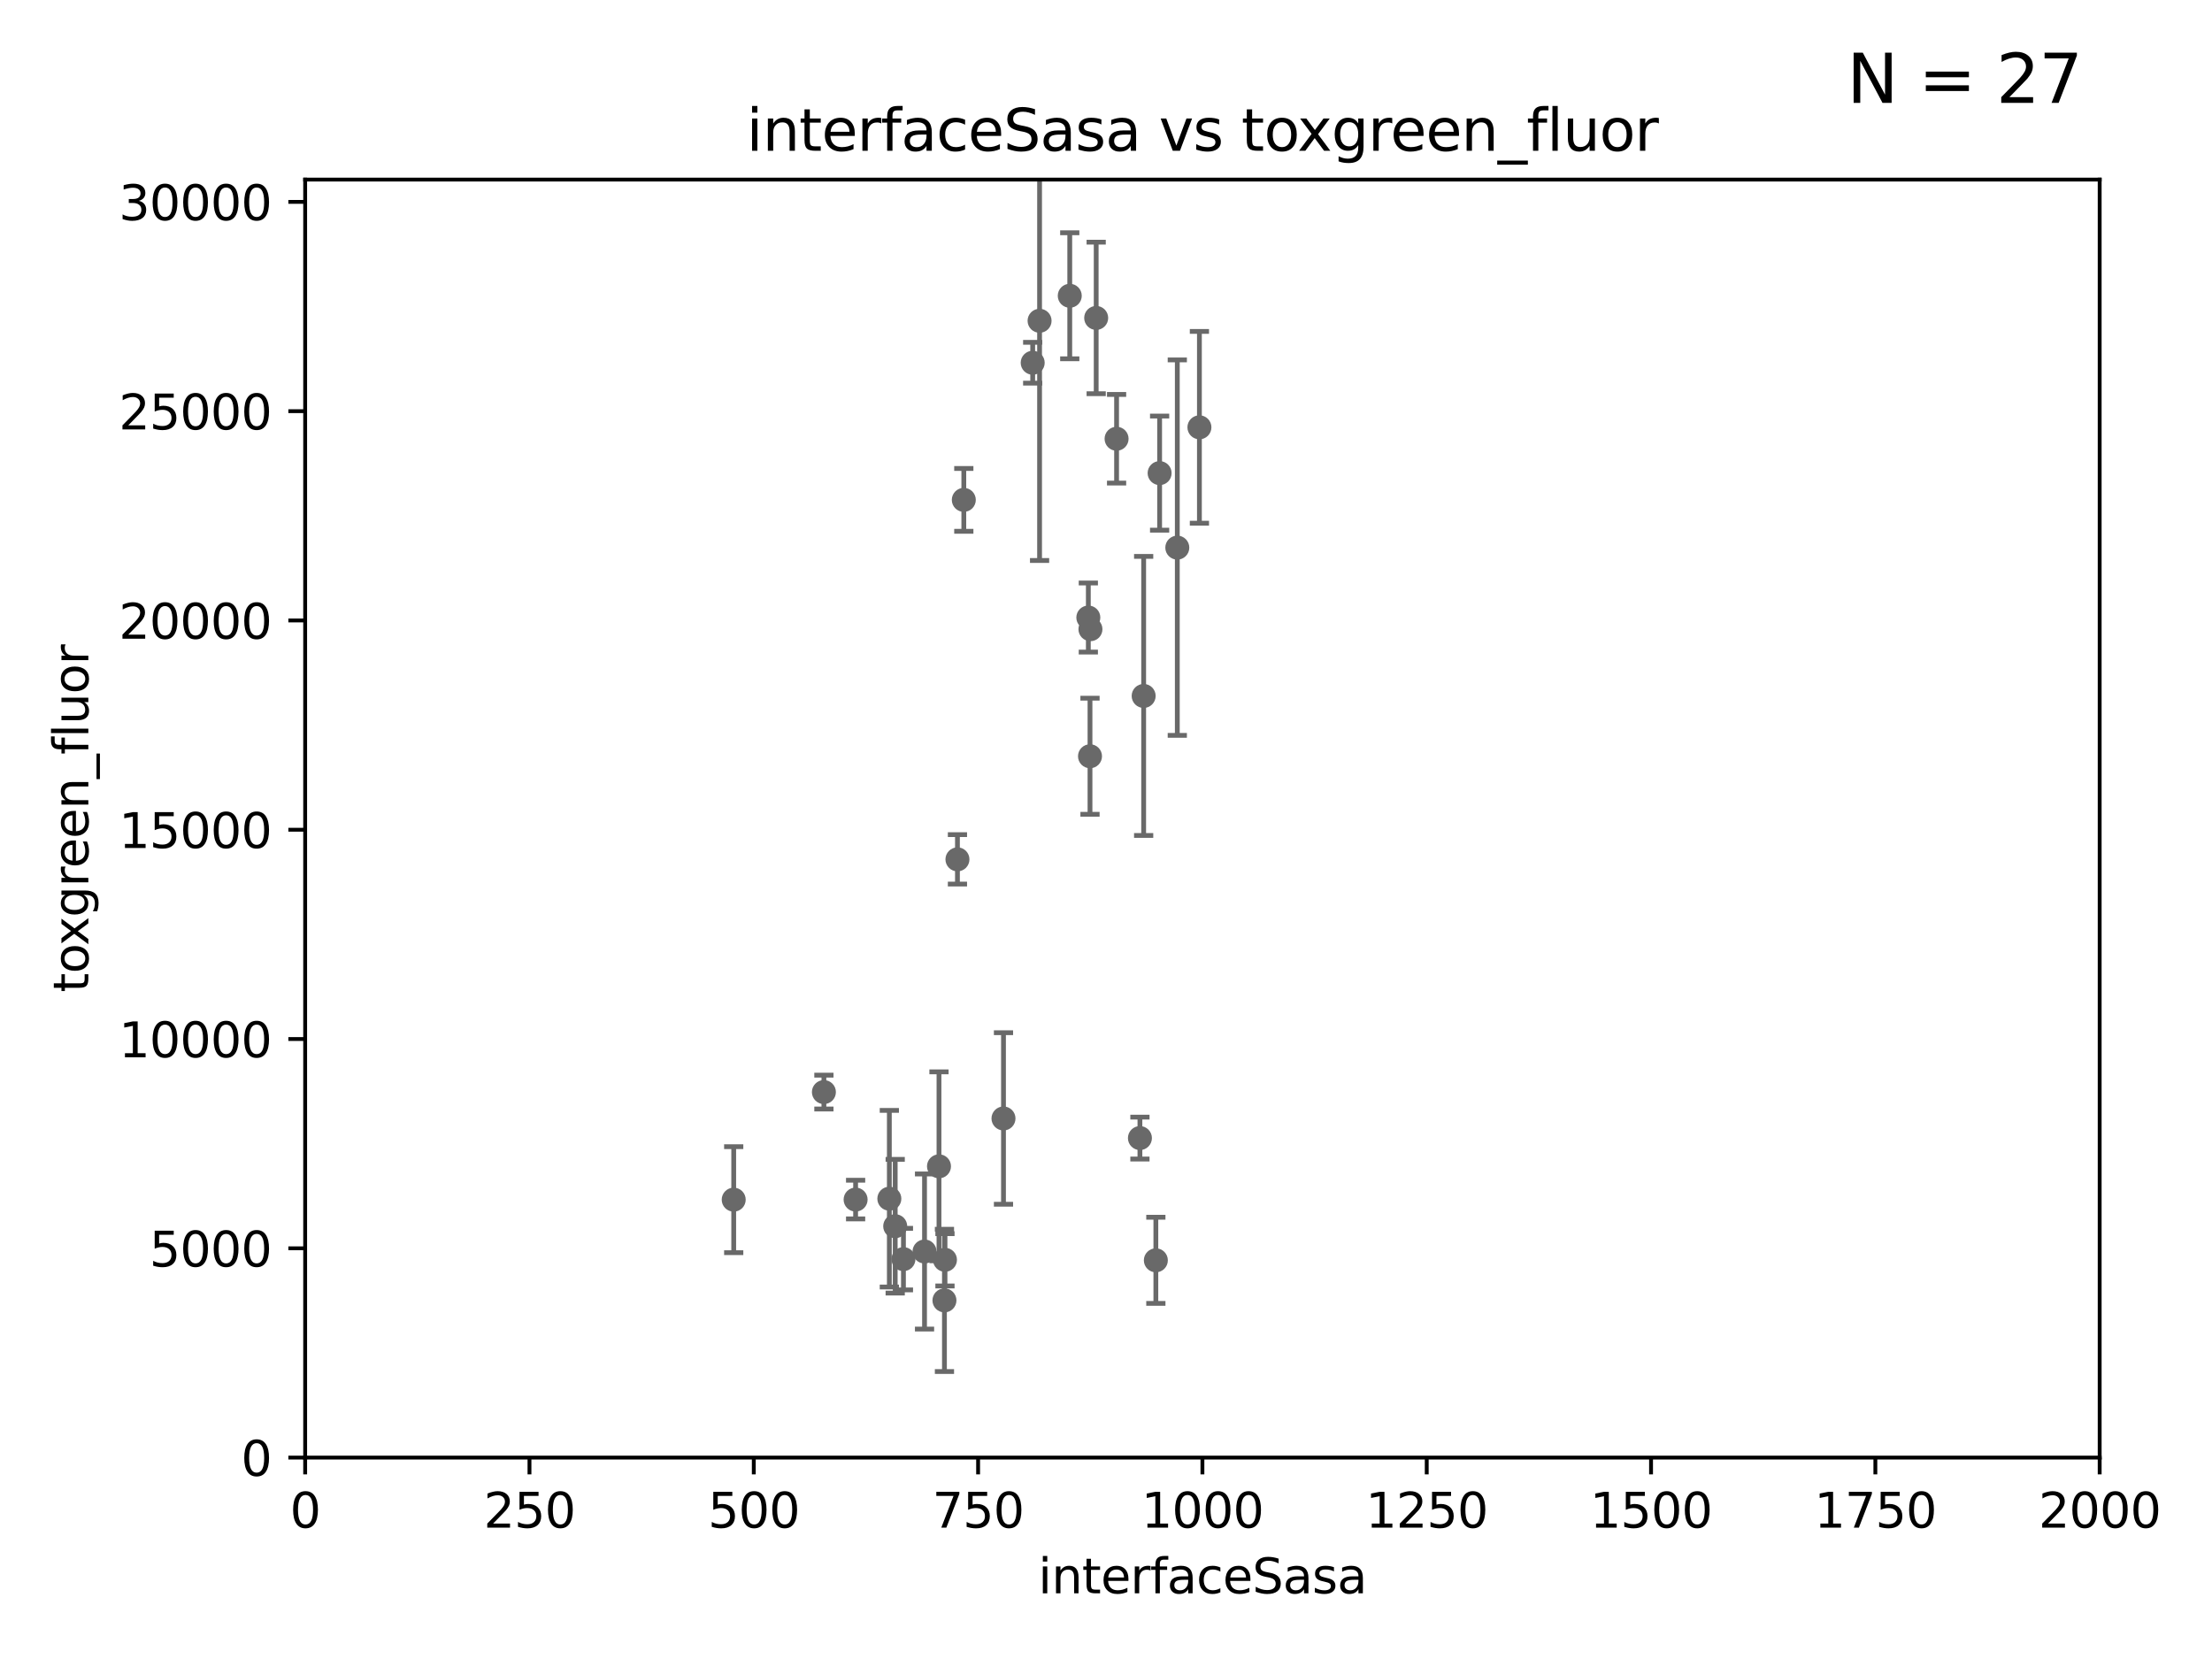<?xml version="1.0" encoding="utf-8" standalone="no"?>
<!DOCTYPE svg PUBLIC "-//W3C//DTD SVG 1.1//EN"
  "http://www.w3.org/Graphics/SVG/1.1/DTD/svg11.dtd">
<svg xmlns:xlink="http://www.w3.org/1999/xlink" width="460.8pt" height="345.6pt" viewBox="0 0 460.8 345.6" xmlns="http://www.w3.org/2000/svg" version="1.1">
 <defs>
  <style type="text/css">*{stroke-linejoin: round; stroke-linecap: butt}</style>
 </defs>
 <g id="figure_1">
  <g id="patch_1">
   <path d="M 0 345.6 
L 460.8 345.6 
L 460.8 0 
L 0 0 
z
" style="fill: #ffffff"/>
  </g>
  <g id="axes_1">
   <g id="patch_2">
    <path d="M 63.571 303.64 
L 437.4 303.64 
L 437.4 37.411 
L 63.571 37.411 
z
" style="fill: #ffffff"/>
   </g>
   <g id="PathCollection_1">
    <defs>
     <path id="m53b4ccb10e" d="M 0 1.118 
C 0.297 1.118 0.581 1 0.791 0.791 
C 1 0.581 1.118 0.297 1.118 0 
C 1.118 -0.297 1 -0.581 0.791 -0.791 
C 0.581 -1 0.297 -1.118 0 -1.118 
C -0.297 -1.118 -0.581 -1 -0.791 -0.791 
C -1 -0.581 -1.118 -0.297 -1.118 0 
C -1.118 0.297 -1 0.581 -0.791 0.791 
C -0.581 1 -0.297 1.118 0 1.118 
z
" style="stroke: #696969"/>
    </defs>
    <g clip-path="url(#p8785ba7e6e)">
     <use xlink:href="#m53b4ccb10e" x="245.254" y="114.082" style="fill: #696969; stroke: #696969"/>
     <use xlink:href="#m53b4ccb10e" x="171.634" y="227.5" style="fill: #696969; stroke: #696969"/>
     <use xlink:href="#m53b4ccb10e" x="195.608" y="242.966" style="fill: #696969; stroke: #696969"/>
     <use xlink:href="#m53b4ccb10e" x="185.266" y="249.71" style="fill: #696969; stroke: #696969"/>
     <use xlink:href="#m53b4ccb10e" x="188.204" y="262.298" style="fill: #696969; stroke: #696969"/>
     <use xlink:href="#m53b4ccb10e" x="199.454" y="179.021" style="fill: #696969; stroke: #696969"/>
     <use xlink:href="#m53b4ccb10e" x="196.854" y="262.442" style="fill: #696969; stroke: #696969"/>
     <use xlink:href="#m53b4ccb10e" x="196.746" y="270.895" style="fill: #696969; stroke: #696969"/>
     <use xlink:href="#m53b4ccb10e" x="178.239" y="249.893" style="fill: #696969; stroke: #696969"/>
     <use xlink:href="#m53b4ccb10e" x="152.845" y="249.911" style="fill: #696969; stroke: #696969"/>
     <use xlink:href="#m53b4ccb10e" x="240.785" y="262.547" style="fill: #696969; stroke: #696969"/>
     <use xlink:href="#m53b4ccb10e" x="237.467" y="237.081" style="fill: #696969; stroke: #696969"/>
     <use xlink:href="#m53b4ccb10e" x="192.598" y="260.709" style="fill: #696969; stroke: #696969"/>
     <use xlink:href="#m53b4ccb10e" x="227.067" y="157.54" style="fill: #696969; stroke: #696969"/>
     <use xlink:href="#m53b4ccb10e" x="215.129" y="75.568" style="fill: #696969; stroke: #696969"/>
     <use xlink:href="#m53b4ccb10e" x="216.563" y="66.823" style="fill: #696969; stroke: #696969"/>
     <use xlink:href="#m53b4ccb10e" x="222.85" y="61.614" style="fill: #696969; stroke: #696969"/>
     <use xlink:href="#m53b4ccb10e" x="200.779" y="104.133" style="fill: #696969; stroke: #696969"/>
     <use xlink:href="#m53b4ccb10e" x="227.159" y="131.072" style="fill: #696969; stroke: #696969"/>
     <use xlink:href="#m53b4ccb10e" x="228.355" y="66.231" style="fill: #696969; stroke: #696969"/>
     <use xlink:href="#m53b4ccb10e" x="232.604" y="91.401" style="fill: #696969; stroke: #696969"/>
     <use xlink:href="#m53b4ccb10e" x="238.245" y="144.977" style="fill: #696969; stroke: #696969"/>
     <use xlink:href="#m53b4ccb10e" x="226.719" y="128.642" style="fill: #696969; stroke: #696969"/>
     <use xlink:href="#m53b4ccb10e" x="241.57" y="98.557" style="fill: #696969; stroke: #696969"/>
     <use xlink:href="#m53b4ccb10e" x="249.861" y="89.018" style="fill: #696969; stroke: #696969"/>
     <use xlink:href="#m53b4ccb10e" x="209.045" y="232.996" style="fill: #696969; stroke: #696969"/>
     <use xlink:href="#m53b4ccb10e" x="186.488" y="255.443" style="fill: #696969; stroke: #696969"/>
    </g>
   </g>
   <g id="matplotlib.axis_1">
    <g id="xtick_1">
     <g id="line2d_1">
      <defs>
       <path id="mcbb4e1da02" d="M 0 0 
L 0 3.5 
" style="stroke: #000000; stroke-width: 0.8"/>
      </defs>
      <g>
       <use xlink:href="#mcbb4e1da02" x="63.571" y="303.64" style="stroke: #000000; stroke-width: 0.8"/>
      </g>
     </g>
     <g id="text_1">
      <!-- 0 -->
      <g transform="translate(60.39 318.238)scale(0.1 -0.1)">
       <defs>
        <path id="DejaVuSans-30" d="M 2034 4250 
Q 1547 4250 1301 3770 
Q 1056 3291 1056 2328 
Q 1056 1369 1301 889 
Q 1547 409 2034 409 
Q 2525 409 2770 889 
Q 3016 1369 3016 2328 
Q 3016 3291 2770 3770 
Q 2525 4250 2034 4250 
z
M 2034 4750 
Q 2819 4750 3233 4129 
Q 3647 3509 3647 2328 
Q 3647 1150 3233 529 
Q 2819 -91 2034 -91 
Q 1250 -91 836 529 
Q 422 1150 422 2328 
Q 422 3509 836 4129 
Q 1250 4750 2034 4750 
z
" transform="scale(0.016)"/>
       </defs>
       <use xlink:href="#DejaVuSans-30"/>
      </g>
     </g>
    </g>
    <g id="xtick_2">
     <g id="line2d_2">
      <g>
       <use xlink:href="#mcbb4e1da02" x="110.3" y="303.64" style="stroke: #000000; stroke-width: 0.8"/>
      </g>
     </g>
     <g id="text_2">
      <!-- 250 -->
      <g transform="translate(100.756 318.238)scale(0.1 -0.1)">
       <defs>
        <path id="DejaVuSans-32" d="M 1228 531 
L 3431 531 
L 3431 0 
L 469 0 
L 469 531 
Q 828 903 1448 1529 
Q 2069 2156 2228 2338 
Q 2531 2678 2651 2914 
Q 2772 3150 2772 3378 
Q 2772 3750 2511 3984 
Q 2250 4219 1831 4219 
Q 1534 4219 1204 4116 
Q 875 4013 500 3803 
L 500 4441 
Q 881 4594 1212 4672 
Q 1544 4750 1819 4750 
Q 2544 4750 2975 4387 
Q 3406 4025 3406 3419 
Q 3406 3131 3298 2873 
Q 3191 2616 2906 2266 
Q 2828 2175 2409 1742 
Q 1991 1309 1228 531 
z
" transform="scale(0.016)"/>
        <path id="DejaVuSans-35" d="M 691 4666 
L 3169 4666 
L 3169 4134 
L 1269 4134 
L 1269 2991 
Q 1406 3038 1543 3061 
Q 1681 3084 1819 3084 
Q 2600 3084 3056 2656 
Q 3513 2228 3513 1497 
Q 3513 744 3044 326 
Q 2575 -91 1722 -91 
Q 1428 -91 1123 -41 
Q 819 9 494 109 
L 494 744 
Q 775 591 1075 516 
Q 1375 441 1709 441 
Q 2250 441 2565 725 
Q 2881 1009 2881 1497 
Q 2881 1984 2565 2268 
Q 2250 2553 1709 2553 
Q 1456 2553 1204 2497 
Q 953 2441 691 2322 
L 691 4666 
z
" transform="scale(0.016)"/>
       </defs>
       <use xlink:href="#DejaVuSans-32"/>
       <use xlink:href="#DejaVuSans-35" x="63.623"/>
       <use xlink:href="#DejaVuSans-30" x="127.246"/>
      </g>
     </g>
    </g>
    <g id="xtick_3">
     <g id="line2d_3">
      <g>
       <use xlink:href="#mcbb4e1da02" x="157.028" y="303.64" style="stroke: #000000; stroke-width: 0.8"/>
      </g>
     </g>
     <g id="text_3">
      <!-- 500 -->
      <g transform="translate(147.485 318.238)scale(0.1 -0.1)">
       <use xlink:href="#DejaVuSans-35"/>
       <use xlink:href="#DejaVuSans-30" x="63.623"/>
       <use xlink:href="#DejaVuSans-30" x="127.246"/>
      </g>
     </g>
    </g>
    <g id="xtick_4">
     <g id="line2d_4">
      <g>
       <use xlink:href="#mcbb4e1da02" x="203.757" y="303.64" style="stroke: #000000; stroke-width: 0.8"/>
      </g>
     </g>
     <g id="text_4">
      <!-- 750 -->
      <g transform="translate(194.213 318.238)scale(0.1 -0.1)">
       <defs>
        <path id="DejaVuSans-37" d="M 525 4666 
L 3525 4666 
L 3525 4397 
L 1831 0 
L 1172 0 
L 2766 4134 
L 525 4134 
L 525 4666 
z
" transform="scale(0.016)"/>
       </defs>
       <use xlink:href="#DejaVuSans-37"/>
       <use xlink:href="#DejaVuSans-35" x="63.623"/>
       <use xlink:href="#DejaVuSans-30" x="127.246"/>
      </g>
     </g>
    </g>
    <g id="xtick_5">
     <g id="line2d_5">
      <g>
       <use xlink:href="#mcbb4e1da02" x="250.486" y="303.64" style="stroke: #000000; stroke-width: 0.8"/>
      </g>
     </g>
     <g id="text_5">
      <!-- 1000 -->
      <g transform="translate(237.761 318.238)scale(0.1 -0.1)">
       <defs>
        <path id="DejaVuSans-31" d="M 794 531 
L 1825 531 
L 1825 4091 
L 703 3866 
L 703 4441 
L 1819 4666 
L 2450 4666 
L 2450 531 
L 3481 531 
L 3481 0 
L 794 0 
L 794 531 
z
" transform="scale(0.016)"/>
       </defs>
       <use xlink:href="#DejaVuSans-31"/>
       <use xlink:href="#DejaVuSans-30" x="63.623"/>
       <use xlink:href="#DejaVuSans-30" x="127.246"/>
       <use xlink:href="#DejaVuSans-30" x="190.869"/>
      </g>
     </g>
    </g>
    <g id="xtick_6">
     <g id="line2d_6">
      <g>
       <use xlink:href="#mcbb4e1da02" x="297.214" y="303.64" style="stroke: #000000; stroke-width: 0.8"/>
      </g>
     </g>
     <g id="text_6">
      <!-- 1250 -->
      <g transform="translate(284.489 318.238)scale(0.1 -0.1)">
       <use xlink:href="#DejaVuSans-31"/>
       <use xlink:href="#DejaVuSans-32" x="63.623"/>
       <use xlink:href="#DejaVuSans-35" x="127.246"/>
       <use xlink:href="#DejaVuSans-30" x="190.869"/>
      </g>
     </g>
    </g>
    <g id="xtick_7">
     <g id="line2d_7">
      <g>
       <use xlink:href="#mcbb4e1da02" x="343.943" y="303.64" style="stroke: #000000; stroke-width: 0.8"/>
      </g>
     </g>
     <g id="text_7">
      <!-- 1500 -->
      <g transform="translate(331.218 318.238)scale(0.1 -0.1)">
       <use xlink:href="#DejaVuSans-31"/>
       <use xlink:href="#DejaVuSans-35" x="63.623"/>
       <use xlink:href="#DejaVuSans-30" x="127.246"/>
       <use xlink:href="#DejaVuSans-30" x="190.869"/>
      </g>
     </g>
    </g>
    <g id="xtick_8">
     <g id="line2d_8">
      <g>
       <use xlink:href="#mcbb4e1da02" x="390.671" y="303.64" style="stroke: #000000; stroke-width: 0.8"/>
      </g>
     </g>
     <g id="text_8">
      <!-- 1750 -->
      <g transform="translate(377.946 318.238)scale(0.1 -0.1)">
       <use xlink:href="#DejaVuSans-31"/>
       <use xlink:href="#DejaVuSans-37" x="63.623"/>
       <use xlink:href="#DejaVuSans-35" x="127.246"/>
       <use xlink:href="#DejaVuSans-30" x="190.869"/>
      </g>
     </g>
    </g>
    <g id="xtick_9">
     <g id="line2d_9">
      <g>
       <use xlink:href="#mcbb4e1da02" x="437.4" y="303.64" style="stroke: #000000; stroke-width: 0.8"/>
      </g>
     </g>
     <g id="text_9">
      <!-- 2000 -->
      <g transform="translate(424.675 318.238)scale(0.1 -0.1)">
       <use xlink:href="#DejaVuSans-32"/>
       <use xlink:href="#DejaVuSans-30" x="63.623"/>
       <use xlink:href="#DejaVuSans-30" x="127.246"/>
       <use xlink:href="#DejaVuSans-30" x="190.869"/>
      </g>
     </g>
    </g>
    <g id="text_10">
     <!-- interfaceSasa -->
     <g transform="translate(216.279 331.917)scale(0.1 -0.1)">
      <defs>
       <path id="DejaVuSans-69" d="M 603 3500 
L 1178 3500 
L 1178 0 
L 603 0 
L 603 3500 
z
M 603 4863 
L 1178 4863 
L 1178 4134 
L 603 4134 
L 603 4863 
z
" transform="scale(0.016)"/>
       <path id="DejaVuSans-6e" d="M 3513 2113 
L 3513 0 
L 2938 0 
L 2938 2094 
Q 2938 2591 2744 2837 
Q 2550 3084 2163 3084 
Q 1697 3084 1428 2787 
Q 1159 2491 1159 1978 
L 1159 0 
L 581 0 
L 581 3500 
L 1159 3500 
L 1159 2956 
Q 1366 3272 1645 3428 
Q 1925 3584 2291 3584 
Q 2894 3584 3203 3211 
Q 3513 2838 3513 2113 
z
" transform="scale(0.016)"/>
       <path id="DejaVuSans-74" d="M 1172 4494 
L 1172 3500 
L 2356 3500 
L 2356 3053 
L 1172 3053 
L 1172 1153 
Q 1172 725 1289 603 
Q 1406 481 1766 481 
L 2356 481 
L 2356 0 
L 1766 0 
Q 1100 0 847 248 
Q 594 497 594 1153 
L 594 3053 
L 172 3053 
L 172 3500 
L 594 3500 
L 594 4494 
L 1172 4494 
z
" transform="scale(0.016)"/>
       <path id="DejaVuSans-65" d="M 3597 1894 
L 3597 1613 
L 953 1613 
Q 991 1019 1311 708 
Q 1631 397 2203 397 
Q 2534 397 2845 478 
Q 3156 559 3463 722 
L 3463 178 
Q 3153 47 2828 -22 
Q 2503 -91 2169 -91 
Q 1331 -91 842 396 
Q 353 884 353 1716 
Q 353 2575 817 3079 
Q 1281 3584 2069 3584 
Q 2775 3584 3186 3129 
Q 3597 2675 3597 1894 
z
M 3022 2063 
Q 3016 2534 2758 2815 
Q 2500 3097 2075 3097 
Q 1594 3097 1305 2825 
Q 1016 2553 972 2059 
L 3022 2063 
z
" transform="scale(0.016)"/>
       <path id="DejaVuSans-72" d="M 2631 2963 
Q 2534 3019 2420 3045 
Q 2306 3072 2169 3072 
Q 1681 3072 1420 2755 
Q 1159 2438 1159 1844 
L 1159 0 
L 581 0 
L 581 3500 
L 1159 3500 
L 1159 2956 
Q 1341 3275 1631 3429 
Q 1922 3584 2338 3584 
Q 2397 3584 2469 3576 
Q 2541 3569 2628 3553 
L 2631 2963 
z
" transform="scale(0.016)"/>
       <path id="DejaVuSans-66" d="M 2375 4863 
L 2375 4384 
L 1825 4384 
Q 1516 4384 1395 4259 
Q 1275 4134 1275 3809 
L 1275 3500 
L 2222 3500 
L 2222 3053 
L 1275 3053 
L 1275 0 
L 697 0 
L 697 3053 
L 147 3053 
L 147 3500 
L 697 3500 
L 697 3744 
Q 697 4328 969 4595 
Q 1241 4863 1831 4863 
L 2375 4863 
z
" transform="scale(0.016)"/>
       <path id="DejaVuSans-61" d="M 2194 1759 
Q 1497 1759 1228 1600 
Q 959 1441 959 1056 
Q 959 750 1161 570 
Q 1363 391 1709 391 
Q 2188 391 2477 730 
Q 2766 1069 2766 1631 
L 2766 1759 
L 2194 1759 
z
M 3341 1997 
L 3341 0 
L 2766 0 
L 2766 531 
Q 2569 213 2275 61 
Q 1981 -91 1556 -91 
Q 1019 -91 701 211 
Q 384 513 384 1019 
Q 384 1609 779 1909 
Q 1175 2209 1959 2209 
L 2766 2209 
L 2766 2266 
Q 2766 2663 2505 2880 
Q 2244 3097 1772 3097 
Q 1472 3097 1187 3025 
Q 903 2953 641 2809 
L 641 3341 
Q 956 3463 1253 3523 
Q 1550 3584 1831 3584 
Q 2591 3584 2966 3190 
Q 3341 2797 3341 1997 
z
" transform="scale(0.016)"/>
       <path id="DejaVuSans-63" d="M 3122 3366 
L 3122 2828 
Q 2878 2963 2633 3030 
Q 2388 3097 2138 3097 
Q 1578 3097 1268 2742 
Q 959 2388 959 1747 
Q 959 1106 1268 751 
Q 1578 397 2138 397 
Q 2388 397 2633 464 
Q 2878 531 3122 666 
L 3122 134 
Q 2881 22 2623 -34 
Q 2366 -91 2075 -91 
Q 1284 -91 818 406 
Q 353 903 353 1747 
Q 353 2603 823 3093 
Q 1294 3584 2113 3584 
Q 2378 3584 2631 3529 
Q 2884 3475 3122 3366 
z
" transform="scale(0.016)"/>
       <path id="DejaVuSans-53" d="M 3425 4513 
L 3425 3897 
Q 3066 4069 2747 4153 
Q 2428 4238 2131 4238 
Q 1616 4238 1336 4038 
Q 1056 3838 1056 3469 
Q 1056 3159 1242 3001 
Q 1428 2844 1947 2747 
L 2328 2669 
Q 3034 2534 3370 2195 
Q 3706 1856 3706 1288 
Q 3706 609 3251 259 
Q 2797 -91 1919 -91 
Q 1588 -91 1214 -16 
Q 841 59 441 206 
L 441 856 
Q 825 641 1194 531 
Q 1563 422 1919 422 
Q 2459 422 2753 634 
Q 3047 847 3047 1241 
Q 3047 1584 2836 1778 
Q 2625 1972 2144 2069 
L 1759 2144 
Q 1053 2284 737 2584 
Q 422 2884 422 3419 
Q 422 4038 858 4394 
Q 1294 4750 2059 4750 
Q 2388 4750 2728 4690 
Q 3069 4631 3425 4513 
z
" transform="scale(0.016)"/>
       <path id="DejaVuSans-73" d="M 2834 3397 
L 2834 2853 
Q 2591 2978 2328 3040 
Q 2066 3103 1784 3103 
Q 1356 3103 1142 2972 
Q 928 2841 928 2578 
Q 928 2378 1081 2264 
Q 1234 2150 1697 2047 
L 1894 2003 
Q 2506 1872 2764 1633 
Q 3022 1394 3022 966 
Q 3022 478 2636 193 
Q 2250 -91 1575 -91 
Q 1294 -91 989 -36 
Q 684 19 347 128 
L 347 722 
Q 666 556 975 473 
Q 1284 391 1588 391 
Q 1994 391 2212 530 
Q 2431 669 2431 922 
Q 2431 1156 2273 1281 
Q 2116 1406 1581 1522 
L 1381 1569 
Q 847 1681 609 1914 
Q 372 2147 372 2553 
Q 372 3047 722 3315 
Q 1072 3584 1716 3584 
Q 2034 3584 2315 3537 
Q 2597 3491 2834 3397 
z
" transform="scale(0.016)"/>
      </defs>
      <use xlink:href="#DejaVuSans-69"/>
      <use xlink:href="#DejaVuSans-6e" x="27.783"/>
      <use xlink:href="#DejaVuSans-74" x="91.162"/>
      <use xlink:href="#DejaVuSans-65" x="130.371"/>
      <use xlink:href="#DejaVuSans-72" x="191.895"/>
      <use xlink:href="#DejaVuSans-66" x="233.008"/>
      <use xlink:href="#DejaVuSans-61" x="268.213"/>
      <use xlink:href="#DejaVuSans-63" x="329.492"/>
      <use xlink:href="#DejaVuSans-65" x="384.473"/>
      <use xlink:href="#DejaVuSans-53" x="445.996"/>
      <use xlink:href="#DejaVuSans-61" x="509.473"/>
      <use xlink:href="#DejaVuSans-73" x="570.752"/>
      <use xlink:href="#DejaVuSans-61" x="622.852"/>
     </g>
    </g>
   </g>
   <g id="matplotlib.axis_2">
    <g id="ytick_1">
     <g id="line2d_10">
      <defs>
       <path id="md32b609d72" d="M 0 0 
L -3.5 0 
" style="stroke: #000000; stroke-width: 0.8"/>
      </defs>
      <g>
       <use xlink:href="#md32b609d72" x="63.571" y="303.64" style="stroke: #000000; stroke-width: 0.8"/>
      </g>
     </g>
     <g id="text_11">
      <!-- 0 -->
      <g transform="translate(50.209 307.439)scale(0.1 -0.1)">
       <use xlink:href="#DejaVuSans-30"/>
      </g>
     </g>
    </g>
    <g id="ytick_2">
     <g id="line2d_11">
      <g>
       <use xlink:href="#md32b609d72" x="63.571" y="260.043" style="stroke: #000000; stroke-width: 0.8"/>
      </g>
     </g>
     <g id="text_12">
      <!-- 5000 -->
      <g transform="translate(31.121 263.843)scale(0.1 -0.1)">
       <use xlink:href="#DejaVuSans-35"/>
       <use xlink:href="#DejaVuSans-30" x="63.623"/>
       <use xlink:href="#DejaVuSans-30" x="127.246"/>
       <use xlink:href="#DejaVuSans-30" x="190.869"/>
      </g>
     </g>
    </g>
    <g id="ytick_3">
     <g id="line2d_12">
      <g>
       <use xlink:href="#md32b609d72" x="63.571" y="216.447" style="stroke: #000000; stroke-width: 0.8"/>
      </g>
     </g>
     <g id="text_13">
      <!-- 10000 -->
      <g transform="translate(24.759 220.246)scale(0.1 -0.1)">
       <use xlink:href="#DejaVuSans-31"/>
       <use xlink:href="#DejaVuSans-30" x="63.623"/>
       <use xlink:href="#DejaVuSans-30" x="127.246"/>
       <use xlink:href="#DejaVuSans-30" x="190.869"/>
       <use xlink:href="#DejaVuSans-30" x="254.492"/>
      </g>
     </g>
    </g>
    <g id="ytick_4">
     <g id="line2d_13">
      <g>
       <use xlink:href="#md32b609d72" x="63.571" y="172.85" style="stroke: #000000; stroke-width: 0.8"/>
      </g>
     </g>
     <g id="text_14">
      <!-- 15000 -->
      <g transform="translate(24.759 176.649)scale(0.1 -0.1)">
       <use xlink:href="#DejaVuSans-31"/>
       <use xlink:href="#DejaVuSans-35" x="63.623"/>
       <use xlink:href="#DejaVuSans-30" x="127.246"/>
       <use xlink:href="#DejaVuSans-30" x="190.869"/>
       <use xlink:href="#DejaVuSans-30" x="254.492"/>
      </g>
     </g>
    </g>
    <g id="ytick_5">
     <g id="line2d_14">
      <g>
       <use xlink:href="#md32b609d72" x="63.571" y="129.254" style="stroke: #000000; stroke-width: 0.8"/>
      </g>
     </g>
     <g id="text_15">
      <!-- 20000 -->
      <g transform="translate(24.759 133.053)scale(0.1 -0.1)">
       <use xlink:href="#DejaVuSans-32"/>
       <use xlink:href="#DejaVuSans-30" x="63.623"/>
       <use xlink:href="#DejaVuSans-30" x="127.246"/>
       <use xlink:href="#DejaVuSans-30" x="190.869"/>
       <use xlink:href="#DejaVuSans-30" x="254.492"/>
      </g>
     </g>
    </g>
    <g id="ytick_6">
     <g id="line2d_15">
      <g>
       <use xlink:href="#md32b609d72" x="63.571" y="85.657" style="stroke: #000000; stroke-width: 0.8"/>
      </g>
     </g>
     <g id="text_16">
      <!-- 25000 -->
      <g transform="translate(24.759 89.456)scale(0.1 -0.1)">
       <use xlink:href="#DejaVuSans-32"/>
       <use xlink:href="#DejaVuSans-35" x="63.623"/>
       <use xlink:href="#DejaVuSans-30" x="127.246"/>
       <use xlink:href="#DejaVuSans-30" x="190.869"/>
       <use xlink:href="#DejaVuSans-30" x="254.492"/>
      </g>
     </g>
    </g>
    <g id="ytick_7">
     <g id="line2d_16">
      <g>
       <use xlink:href="#md32b609d72" x="63.571" y="42.06" style="stroke: #000000; stroke-width: 0.8"/>
      </g>
     </g>
     <g id="text_17">
      <!-- 30000 -->
      <g transform="translate(24.759 45.86)scale(0.1 -0.1)">
       <defs>
        <path id="DejaVuSans-33" d="M 2597 2516 
Q 3050 2419 3304 2112 
Q 3559 1806 3559 1356 
Q 3559 666 3084 287 
Q 2609 -91 1734 -91 
Q 1441 -91 1130 -33 
Q 819 25 488 141 
L 488 750 
Q 750 597 1062 519 
Q 1375 441 1716 441 
Q 2309 441 2620 675 
Q 2931 909 2931 1356 
Q 2931 1769 2642 2001 
Q 2353 2234 1838 2234 
L 1294 2234 
L 1294 2753 
L 1863 2753 
Q 2328 2753 2575 2939 
Q 2822 3125 2822 3475 
Q 2822 3834 2567 4026 
Q 2313 4219 1838 4219 
Q 1578 4219 1281 4162 
Q 984 4106 628 3988 
L 628 4550 
Q 988 4650 1302 4700 
Q 1616 4750 1894 4750 
Q 2613 4750 3031 4423 
Q 3450 4097 3450 3541 
Q 3450 3153 3228 2886 
Q 3006 2619 2597 2516 
z
" transform="scale(0.016)"/>
       </defs>
       <use xlink:href="#DejaVuSans-33"/>
       <use xlink:href="#DejaVuSans-30" x="63.623"/>
       <use xlink:href="#DejaVuSans-30" x="127.246"/>
       <use xlink:href="#DejaVuSans-30" x="190.869"/>
       <use xlink:href="#DejaVuSans-30" x="254.492"/>
      </g>
     </g>
    </g>
    <g id="text_18">
     <!-- toxgreen_fluor -->
     <g transform="translate(18.401 206.72)rotate(-90)scale(0.1 -0.1)">
      <defs>
       <path id="DejaVuSans-6f" d="M 1959 3097 
Q 1497 3097 1228 2736 
Q 959 2375 959 1747 
Q 959 1119 1226 758 
Q 1494 397 1959 397 
Q 2419 397 2687 759 
Q 2956 1122 2956 1747 
Q 2956 2369 2687 2733 
Q 2419 3097 1959 3097 
z
M 1959 3584 
Q 2709 3584 3137 3096 
Q 3566 2609 3566 1747 
Q 3566 888 3137 398 
Q 2709 -91 1959 -91 
Q 1206 -91 779 398 
Q 353 888 353 1747 
Q 353 2609 779 3096 
Q 1206 3584 1959 3584 
z
" transform="scale(0.016)"/>
       <path id="DejaVuSans-78" d="M 3513 3500 
L 2247 1797 
L 3578 0 
L 2900 0 
L 1881 1375 
L 863 0 
L 184 0 
L 1544 1831 
L 300 3500 
L 978 3500 
L 1906 2253 
L 2834 3500 
L 3513 3500 
z
" transform="scale(0.016)"/>
       <path id="DejaVuSans-67" d="M 2906 1791 
Q 2906 2416 2648 2759 
Q 2391 3103 1925 3103 
Q 1463 3103 1205 2759 
Q 947 2416 947 1791 
Q 947 1169 1205 825 
Q 1463 481 1925 481 
Q 2391 481 2648 825 
Q 2906 1169 2906 1791 
z
M 3481 434 
Q 3481 -459 3084 -895 
Q 2688 -1331 1869 -1331 
Q 1566 -1331 1297 -1286 
Q 1028 -1241 775 -1147 
L 775 -588 
Q 1028 -725 1275 -790 
Q 1522 -856 1778 -856 
Q 2344 -856 2625 -561 
Q 2906 -266 2906 331 
L 2906 616 
Q 2728 306 2450 153 
Q 2172 0 1784 0 
Q 1141 0 747 490 
Q 353 981 353 1791 
Q 353 2603 747 3093 
Q 1141 3584 1784 3584 
Q 2172 3584 2450 3431 
Q 2728 3278 2906 2969 
L 2906 3500 
L 3481 3500 
L 3481 434 
z
" transform="scale(0.016)"/>
       <path id="DejaVuSans-5f" d="M 3263 -1063 
L 3263 -1509 
L -63 -1509 
L -63 -1063 
L 3263 -1063 
z
" transform="scale(0.016)"/>
       <path id="DejaVuSans-6c" d="M 603 4863 
L 1178 4863 
L 1178 0 
L 603 0 
L 603 4863 
z
" transform="scale(0.016)"/>
       <path id="DejaVuSans-75" d="M 544 1381 
L 544 3500 
L 1119 3500 
L 1119 1403 
Q 1119 906 1312 657 
Q 1506 409 1894 409 
Q 2359 409 2629 706 
Q 2900 1003 2900 1516 
L 2900 3500 
L 3475 3500 
L 3475 0 
L 2900 0 
L 2900 538 
Q 2691 219 2414 64 
Q 2138 -91 1772 -91 
Q 1169 -91 856 284 
Q 544 659 544 1381 
z
M 1991 3584 
L 1991 3584 
z
" transform="scale(0.016)"/>
      </defs>
      <use xlink:href="#DejaVuSans-74"/>
      <use xlink:href="#DejaVuSans-6f" x="39.209"/>
      <use xlink:href="#DejaVuSans-78" x="97.266"/>
      <use xlink:href="#DejaVuSans-67" x="156.445"/>
      <use xlink:href="#DejaVuSans-72" x="219.922"/>
      <use xlink:href="#DejaVuSans-65" x="258.785"/>
      <use xlink:href="#DejaVuSans-65" x="320.309"/>
      <use xlink:href="#DejaVuSans-6e" x="381.832"/>
      <use xlink:href="#DejaVuSans-5f" x="445.211"/>
      <use xlink:href="#DejaVuSans-66" x="495.211"/>
      <use xlink:href="#DejaVuSans-6c" x="530.416"/>
      <use xlink:href="#DejaVuSans-75" x="558.199"/>
      <use xlink:href="#DejaVuSans-6f" x="621.578"/>
      <use xlink:href="#DejaVuSans-72" x="682.76"/>
     </g>
    </g>
   </g>
   <g id="LineCollection_1">
    <path d="M 245.254 153.186 
L 245.254 74.978 
" clip-path="url(#p8785ba7e6e)" style="fill: none; stroke: #696969"/>
    <path d="M 171.634 231.028 
L 171.634 223.973 
" clip-path="url(#p8785ba7e6e)" style="fill: none; stroke: #696969"/>
    <path d="M 195.608 262.647 
L 195.608 223.286 
" clip-path="url(#p8785ba7e6e)" style="fill: none; stroke: #696969"/>
    <path d="M 185.266 268.103 
L 185.266 231.317 
" clip-path="url(#p8785ba7e6e)" style="fill: none; stroke: #696969"/>
    <path d="M 188.204 268.71 
L 188.204 255.885 
" clip-path="url(#p8785ba7e6e)" style="fill: none; stroke: #696969"/>
    <path d="M 199.454 184.169 
L 199.454 173.873 
" clip-path="url(#p8785ba7e6e)" style="fill: none; stroke: #696969"/>
    <path d="M 196.854 267.889 
L 196.854 256.994 
" clip-path="url(#p8785ba7e6e)" style="fill: none; stroke: #696969"/>
    <path d="M 196.746 285.716 
L 196.746 256.075 
" clip-path="url(#p8785ba7e6e)" style="fill: none; stroke: #696969"/>
    <path d="M 178.239 253.921 
L 178.239 245.866 
" clip-path="url(#p8785ba7e6e)" style="fill: none; stroke: #696969"/>
    <path d="M 152.845 260.95 
L 152.845 238.871 
" clip-path="url(#p8785ba7e6e)" style="fill: none; stroke: #696969"/>
    <path d="M 240.785 271.518 
L 240.785 253.576 
" clip-path="url(#p8785ba7e6e)" style="fill: none; stroke: #696969"/>
    <path d="M 237.467 241.447 
L 237.467 232.714 
" clip-path="url(#p8785ba7e6e)" style="fill: none; stroke: #696969"/>
    <path d="M 192.598 276.864 
L 192.598 244.554 
" clip-path="url(#p8785ba7e6e)" style="fill: none; stroke: #696969"/>
    <path d="M 227.067 169.631 
L 227.067 145.45 
" clip-path="url(#p8785ba7e6e)" style="fill: none; stroke: #696969"/>
    <path d="M 215.129 79.82 
L 215.129 71.315 
" clip-path="url(#p8785ba7e6e)" style="fill: none; stroke: #696969"/>
    <path d="M 216.563 116.76 
L 216.563 16.886 
" clip-path="url(#p8785ba7e6e)" style="fill: none; stroke: #696969"/>
    <path d="M 222.85 74.739 
L 222.85 48.489 
" clip-path="url(#p8785ba7e6e)" style="fill: none; stroke: #696969"/>
    <path d="M 200.779 110.676 
L 200.779 97.591 
" clip-path="url(#p8785ba7e6e)" style="fill: none; stroke: #696969"/>
    <path d="M 227.159 131.667 
L 227.159 130.476 
" clip-path="url(#p8785ba7e6e)" style="fill: none; stroke: #696969"/>
    <path d="M 228.355 82.012 
L 228.355 50.45 
" clip-path="url(#p8785ba7e6e)" style="fill: none; stroke: #696969"/>
    <path d="M 232.604 100.632 
L 232.604 82.171 
" clip-path="url(#p8785ba7e6e)" style="fill: none; stroke: #696969"/>
    <path d="M 238.245 174.043 
L 238.245 115.91 
" clip-path="url(#p8785ba7e6e)" style="fill: none; stroke: #696969"/>
    <path d="M 226.719 135.839 
L 226.719 121.445 
" clip-path="url(#p8785ba7e6e)" style="fill: none; stroke: #696969"/>
    <path d="M 241.57 110.444 
L 241.57 86.671 
" clip-path="url(#p8785ba7e6e)" style="fill: none; stroke: #696969"/>
    <path d="M 249.861 108.996 
L 249.861 69.039 
" clip-path="url(#p8785ba7e6e)" style="fill: none; stroke: #696969"/>
    <path d="M 209.045 250.862 
L 209.045 215.13 
" clip-path="url(#p8785ba7e6e)" style="fill: none; stroke: #696969"/>
    <path d="M 186.488 269.373 
L 186.488 241.512 
" clip-path="url(#p8785ba7e6e)" style="fill: none; stroke: #696969"/>
   </g>
   <g id="line2d_17">
    <defs>
     <path id="m3b2fa0770f" d="M 2 0 
L -2 -0 
" style="stroke: #696969"/>
    </defs>
    <g clip-path="url(#p8785ba7e6e)">
     <use xlink:href="#m3b2fa0770f" x="245.254" y="153.186" style="fill: #696969; stroke: #696969"/>
     <use xlink:href="#m3b2fa0770f" x="171.634" y="231.028" style="fill: #696969; stroke: #696969"/>
     <use xlink:href="#m3b2fa0770f" x="195.608" y="262.647" style="fill: #696969; stroke: #696969"/>
     <use xlink:href="#m3b2fa0770f" x="185.266" y="268.103" style="fill: #696969; stroke: #696969"/>
     <use xlink:href="#m3b2fa0770f" x="188.204" y="268.71" style="fill: #696969; stroke: #696969"/>
     <use xlink:href="#m3b2fa0770f" x="199.454" y="184.169" style="fill: #696969; stroke: #696969"/>
     <use xlink:href="#m3b2fa0770f" x="196.854" y="267.889" style="fill: #696969; stroke: #696969"/>
     <use xlink:href="#m3b2fa0770f" x="196.746" y="285.716" style="fill: #696969; stroke: #696969"/>
     <use xlink:href="#m3b2fa0770f" x="178.239" y="253.921" style="fill: #696969; stroke: #696969"/>
     <use xlink:href="#m3b2fa0770f" x="152.845" y="260.95" style="fill: #696969; stroke: #696969"/>
     <use xlink:href="#m3b2fa0770f" x="240.785" y="271.518" style="fill: #696969; stroke: #696969"/>
     <use xlink:href="#m3b2fa0770f" x="237.467" y="241.447" style="fill: #696969; stroke: #696969"/>
     <use xlink:href="#m3b2fa0770f" x="192.598" y="276.864" style="fill: #696969; stroke: #696969"/>
     <use xlink:href="#m3b2fa0770f" x="227.067" y="169.631" style="fill: #696969; stroke: #696969"/>
     <use xlink:href="#m3b2fa0770f" x="215.129" y="79.82" style="fill: #696969; stroke: #696969"/>
     <use xlink:href="#m3b2fa0770f" x="216.563" y="116.76" style="fill: #696969; stroke: #696969"/>
     <use xlink:href="#m3b2fa0770f" x="222.85" y="74.739" style="fill: #696969; stroke: #696969"/>
     <use xlink:href="#m3b2fa0770f" x="200.779" y="110.676" style="fill: #696969; stroke: #696969"/>
     <use xlink:href="#m3b2fa0770f" x="227.159" y="131.667" style="fill: #696969; stroke: #696969"/>
     <use xlink:href="#m3b2fa0770f" x="228.355" y="82.012" style="fill: #696969; stroke: #696969"/>
     <use xlink:href="#m3b2fa0770f" x="232.604" y="100.632" style="fill: #696969; stroke: #696969"/>
     <use xlink:href="#m3b2fa0770f" x="238.245" y="174.043" style="fill: #696969; stroke: #696969"/>
     <use xlink:href="#m3b2fa0770f" x="226.719" y="135.839" style="fill: #696969; stroke: #696969"/>
     <use xlink:href="#m3b2fa0770f" x="241.57" y="110.444" style="fill: #696969; stroke: #696969"/>
     <use xlink:href="#m3b2fa0770f" x="249.861" y="108.996" style="fill: #696969; stroke: #696969"/>
     <use xlink:href="#m3b2fa0770f" x="209.045" y="250.862" style="fill: #696969; stroke: #696969"/>
     <use xlink:href="#m3b2fa0770f" x="186.488" y="269.373" style="fill: #696969; stroke: #696969"/>
    </g>
   </g>
   <g id="line2d_18">
    <g clip-path="url(#p8785ba7e6e)">
     <use xlink:href="#m3b2fa0770f" x="245.254" y="74.978" style="fill: #696969; stroke: #696969"/>
     <use xlink:href="#m3b2fa0770f" x="171.634" y="223.973" style="fill: #696969; stroke: #696969"/>
     <use xlink:href="#m3b2fa0770f" x="195.608" y="223.286" style="fill: #696969; stroke: #696969"/>
     <use xlink:href="#m3b2fa0770f" x="185.266" y="231.317" style="fill: #696969; stroke: #696969"/>
     <use xlink:href="#m3b2fa0770f" x="188.204" y="255.885" style="fill: #696969; stroke: #696969"/>
     <use xlink:href="#m3b2fa0770f" x="199.454" y="173.873" style="fill: #696969; stroke: #696969"/>
     <use xlink:href="#m3b2fa0770f" x="196.854" y="256.994" style="fill: #696969; stroke: #696969"/>
     <use xlink:href="#m3b2fa0770f" x="196.746" y="256.075" style="fill: #696969; stroke: #696969"/>
     <use xlink:href="#m3b2fa0770f" x="178.239" y="245.866" style="fill: #696969; stroke: #696969"/>
     <use xlink:href="#m3b2fa0770f" x="152.845" y="238.871" style="fill: #696969; stroke: #696969"/>
     <use xlink:href="#m3b2fa0770f" x="240.785" y="253.576" style="fill: #696969; stroke: #696969"/>
     <use xlink:href="#m3b2fa0770f" x="237.467" y="232.714" style="fill: #696969; stroke: #696969"/>
     <use xlink:href="#m3b2fa0770f" x="192.598" y="244.554" style="fill: #696969; stroke: #696969"/>
     <use xlink:href="#m3b2fa0770f" x="227.067" y="145.45" style="fill: #696969; stroke: #696969"/>
     <use xlink:href="#m3b2fa0770f" x="215.129" y="71.315" style="fill: #696969; stroke: #696969"/>
     <use xlink:href="#m3b2fa0770f" x="216.563" y="16.886" style="fill: #696969; stroke: #696969"/>
     <use xlink:href="#m3b2fa0770f" x="222.85" y="48.489" style="fill: #696969; stroke: #696969"/>
     <use xlink:href="#m3b2fa0770f" x="200.779" y="97.591" style="fill: #696969; stroke: #696969"/>
     <use xlink:href="#m3b2fa0770f" x="227.159" y="130.476" style="fill: #696969; stroke: #696969"/>
     <use xlink:href="#m3b2fa0770f" x="228.355" y="50.45" style="fill: #696969; stroke: #696969"/>
     <use xlink:href="#m3b2fa0770f" x="232.604" y="82.171" style="fill: #696969; stroke: #696969"/>
     <use xlink:href="#m3b2fa0770f" x="238.245" y="115.91" style="fill: #696969; stroke: #696969"/>
     <use xlink:href="#m3b2fa0770f" x="226.719" y="121.445" style="fill: #696969; stroke: #696969"/>
     <use xlink:href="#m3b2fa0770f" x="241.57" y="86.671" style="fill: #696969; stroke: #696969"/>
     <use xlink:href="#m3b2fa0770f" x="249.861" y="69.039" style="fill: #696969; stroke: #696969"/>
     <use xlink:href="#m3b2fa0770f" x="209.045" y="215.13" style="fill: #696969; stroke: #696969"/>
     <use xlink:href="#m3b2fa0770f" x="186.488" y="241.512" style="fill: #696969; stroke: #696969"/>
    </g>
   </g>
   <g id="line2d_19">
    <defs>
     <path id="med26833ec5" d="M 0 2 
C 0.53 2 1.039 1.789 1.414 1.414 
C 1.789 1.039 2 0.53 2 0 
C 2 -0.53 1.789 -1.039 1.414 -1.414 
C 1.039 -1.789 0.53 -2 0 -2 
C -0.53 -2 -1.039 -1.789 -1.414 -1.414 
C -1.789 -1.039 -2 -0.53 -2 0 
C -2 0.53 -1.789 1.039 -1.414 1.414 
C -1.039 1.789 -0.53 2 0 2 
z
" style="stroke: #696969"/>
    </defs>
    <g clip-path="url(#p8785ba7e6e)">
     <use xlink:href="#med26833ec5" x="245.254" y="114.082" style="fill: #696969; stroke: #696969"/>
     <use xlink:href="#med26833ec5" x="171.634" y="227.5" style="fill: #696969; stroke: #696969"/>
     <use xlink:href="#med26833ec5" x="195.608" y="242.966" style="fill: #696969; stroke: #696969"/>
     <use xlink:href="#med26833ec5" x="185.266" y="249.71" style="fill: #696969; stroke: #696969"/>
     <use xlink:href="#med26833ec5" x="188.204" y="262.298" style="fill: #696969; stroke: #696969"/>
     <use xlink:href="#med26833ec5" x="199.454" y="179.021" style="fill: #696969; stroke: #696969"/>
     <use xlink:href="#med26833ec5" x="196.854" y="262.442" style="fill: #696969; stroke: #696969"/>
     <use xlink:href="#med26833ec5" x="196.746" y="270.895" style="fill: #696969; stroke: #696969"/>
     <use xlink:href="#med26833ec5" x="178.239" y="249.893" style="fill: #696969; stroke: #696969"/>
     <use xlink:href="#med26833ec5" x="152.845" y="249.911" style="fill: #696969; stroke: #696969"/>
     <use xlink:href="#med26833ec5" x="240.785" y="262.547" style="fill: #696969; stroke: #696969"/>
     <use xlink:href="#med26833ec5" x="237.467" y="237.081" style="fill: #696969; stroke: #696969"/>
     <use xlink:href="#med26833ec5" x="192.598" y="260.709" style="fill: #696969; stroke: #696969"/>
     <use xlink:href="#med26833ec5" x="227.067" y="157.54" style="fill: #696969; stroke: #696969"/>
     <use xlink:href="#med26833ec5" x="215.129" y="75.568" style="fill: #696969; stroke: #696969"/>
     <use xlink:href="#med26833ec5" x="216.563" y="66.823" style="fill: #696969; stroke: #696969"/>
     <use xlink:href="#med26833ec5" x="222.85" y="61.614" style="fill: #696969; stroke: #696969"/>
     <use xlink:href="#med26833ec5" x="200.779" y="104.133" style="fill: #696969; stroke: #696969"/>
     <use xlink:href="#med26833ec5" x="227.159" y="131.072" style="fill: #696969; stroke: #696969"/>
     <use xlink:href="#med26833ec5" x="228.355" y="66.231" style="fill: #696969; stroke: #696969"/>
     <use xlink:href="#med26833ec5" x="232.604" y="91.401" style="fill: #696969; stroke: #696969"/>
     <use xlink:href="#med26833ec5" x="238.245" y="144.977" style="fill: #696969; stroke: #696969"/>
     <use xlink:href="#med26833ec5" x="226.719" y="128.642" style="fill: #696969; stroke: #696969"/>
     <use xlink:href="#med26833ec5" x="241.57" y="98.557" style="fill: #696969; stroke: #696969"/>
     <use xlink:href="#med26833ec5" x="249.861" y="89.018" style="fill: #696969; stroke: #696969"/>
     <use xlink:href="#med26833ec5" x="209.045" y="232.996" style="fill: #696969; stroke: #696969"/>
     <use xlink:href="#med26833ec5" x="186.488" y="255.443" style="fill: #696969; stroke: #696969"/>
    </g>
   </g>
   <g id="patch_3">
    <path d="M 63.571 303.64 
L 63.571 37.411 
" style="fill: none; stroke: #000000; stroke-width: 0.8; stroke-linejoin: miter; stroke-linecap: square"/>
   </g>
   <g id="patch_4">
    <path d="M 437.4 303.64 
L 437.4 37.411 
" style="fill: none; stroke: #000000; stroke-width: 0.8; stroke-linejoin: miter; stroke-linecap: square"/>
   </g>
   <g id="patch_5">
    <path d="M 63.571 303.64 
L 437.4 303.64 
" style="fill: none; stroke: #000000; stroke-width: 0.8; stroke-linejoin: miter; stroke-linecap: square"/>
   </g>
   <g id="patch_6">
    <path d="M 63.571 37.411 
L 437.4 37.411 
" style="fill: none; stroke: #000000; stroke-width: 0.8; stroke-linejoin: miter; stroke-linecap: square"/>
   </g>
   <g id="text_19">
    <!-- N = 27 -->
    <g transform="translate(384.743 21.426)scale(0.14 -0.14)">
     <defs>
      <path id="DejaVuSans-4e" d="M 628 4666 
L 1478 4666 
L 3547 763 
L 3547 4666 
L 4159 4666 
L 4159 0 
L 3309 0 
L 1241 3903 
L 1241 0 
L 628 0 
L 628 4666 
z
" transform="scale(0.016)"/>
      <path id="DejaVuSans-20" transform="scale(0.016)"/>
      <path id="DejaVuSans-3d" d="M 678 2906 
L 4684 2906 
L 4684 2381 
L 678 2381 
L 678 2906 
z
M 678 1631 
L 4684 1631 
L 4684 1100 
L 678 1100 
L 678 1631 
z
" transform="scale(0.016)"/>
     </defs>
     <use xlink:href="#DejaVuSans-4e"/>
     <use xlink:href="#DejaVuSans-20" x="74.805"/>
     <use xlink:href="#DejaVuSans-3d" x="106.592"/>
     <use xlink:href="#DejaVuSans-20" x="190.381"/>
     <use xlink:href="#DejaVuSans-32" x="222.168"/>
     <use xlink:href="#DejaVuSans-37" x="285.791"/>
    </g>
   </g>
   <g id="text_20">
    <!-- interfaceSasa vs toxgreen_fluor -->
    <g transform="translate(155.513 31.411)scale(0.12 -0.12)">
     <defs>
      <path id="DejaVuSans-76" d="M 191 3500 
L 800 3500 
L 1894 563 
L 2988 3500 
L 3597 3500 
L 2284 0 
L 1503 0 
L 191 3500 
z
" transform="scale(0.016)"/>
     </defs>
     <use xlink:href="#DejaVuSans-69"/>
     <use xlink:href="#DejaVuSans-6e" x="27.783"/>
     <use xlink:href="#DejaVuSans-74" x="91.162"/>
     <use xlink:href="#DejaVuSans-65" x="130.371"/>
     <use xlink:href="#DejaVuSans-72" x="191.895"/>
     <use xlink:href="#DejaVuSans-66" x="233.008"/>
     <use xlink:href="#DejaVuSans-61" x="268.213"/>
     <use xlink:href="#DejaVuSans-63" x="329.492"/>
     <use xlink:href="#DejaVuSans-65" x="384.473"/>
     <use xlink:href="#DejaVuSans-53" x="445.996"/>
     <use xlink:href="#DejaVuSans-61" x="509.473"/>
     <use xlink:href="#DejaVuSans-73" x="570.752"/>
     <use xlink:href="#DejaVuSans-61" x="622.852"/>
     <use xlink:href="#DejaVuSans-20" x="684.131"/>
     <use xlink:href="#DejaVuSans-76" x="715.918"/>
     <use xlink:href="#DejaVuSans-73" x="775.098"/>
     <use xlink:href="#DejaVuSans-20" x="827.197"/>
     <use xlink:href="#DejaVuSans-74" x="858.984"/>
     <use xlink:href="#DejaVuSans-6f" x="898.193"/>
     <use xlink:href="#DejaVuSans-78" x="956.25"/>
     <use xlink:href="#DejaVuSans-67" x="1015.43"/>
     <use xlink:href="#DejaVuSans-72" x="1078.906"/>
     <use xlink:href="#DejaVuSans-65" x="1117.77"/>
     <use xlink:href="#DejaVuSans-65" x="1179.293"/>
     <use xlink:href="#DejaVuSans-6e" x="1240.816"/>
     <use xlink:href="#DejaVuSans-5f" x="1304.195"/>
     <use xlink:href="#DejaVuSans-66" x="1354.195"/>
     <use xlink:href="#DejaVuSans-6c" x="1389.4"/>
     <use xlink:href="#DejaVuSans-75" x="1417.184"/>
     <use xlink:href="#DejaVuSans-6f" x="1480.562"/>
     <use xlink:href="#DejaVuSans-72" x="1541.744"/>
    </g>
   </g>
  </g>
 </g>
 <defs>
  <clipPath id="p8785ba7e6e">
   <rect x="63.571" y="37.411" width="373.829" height="266.229"/>
  </clipPath>
 </defs>
</svg>
